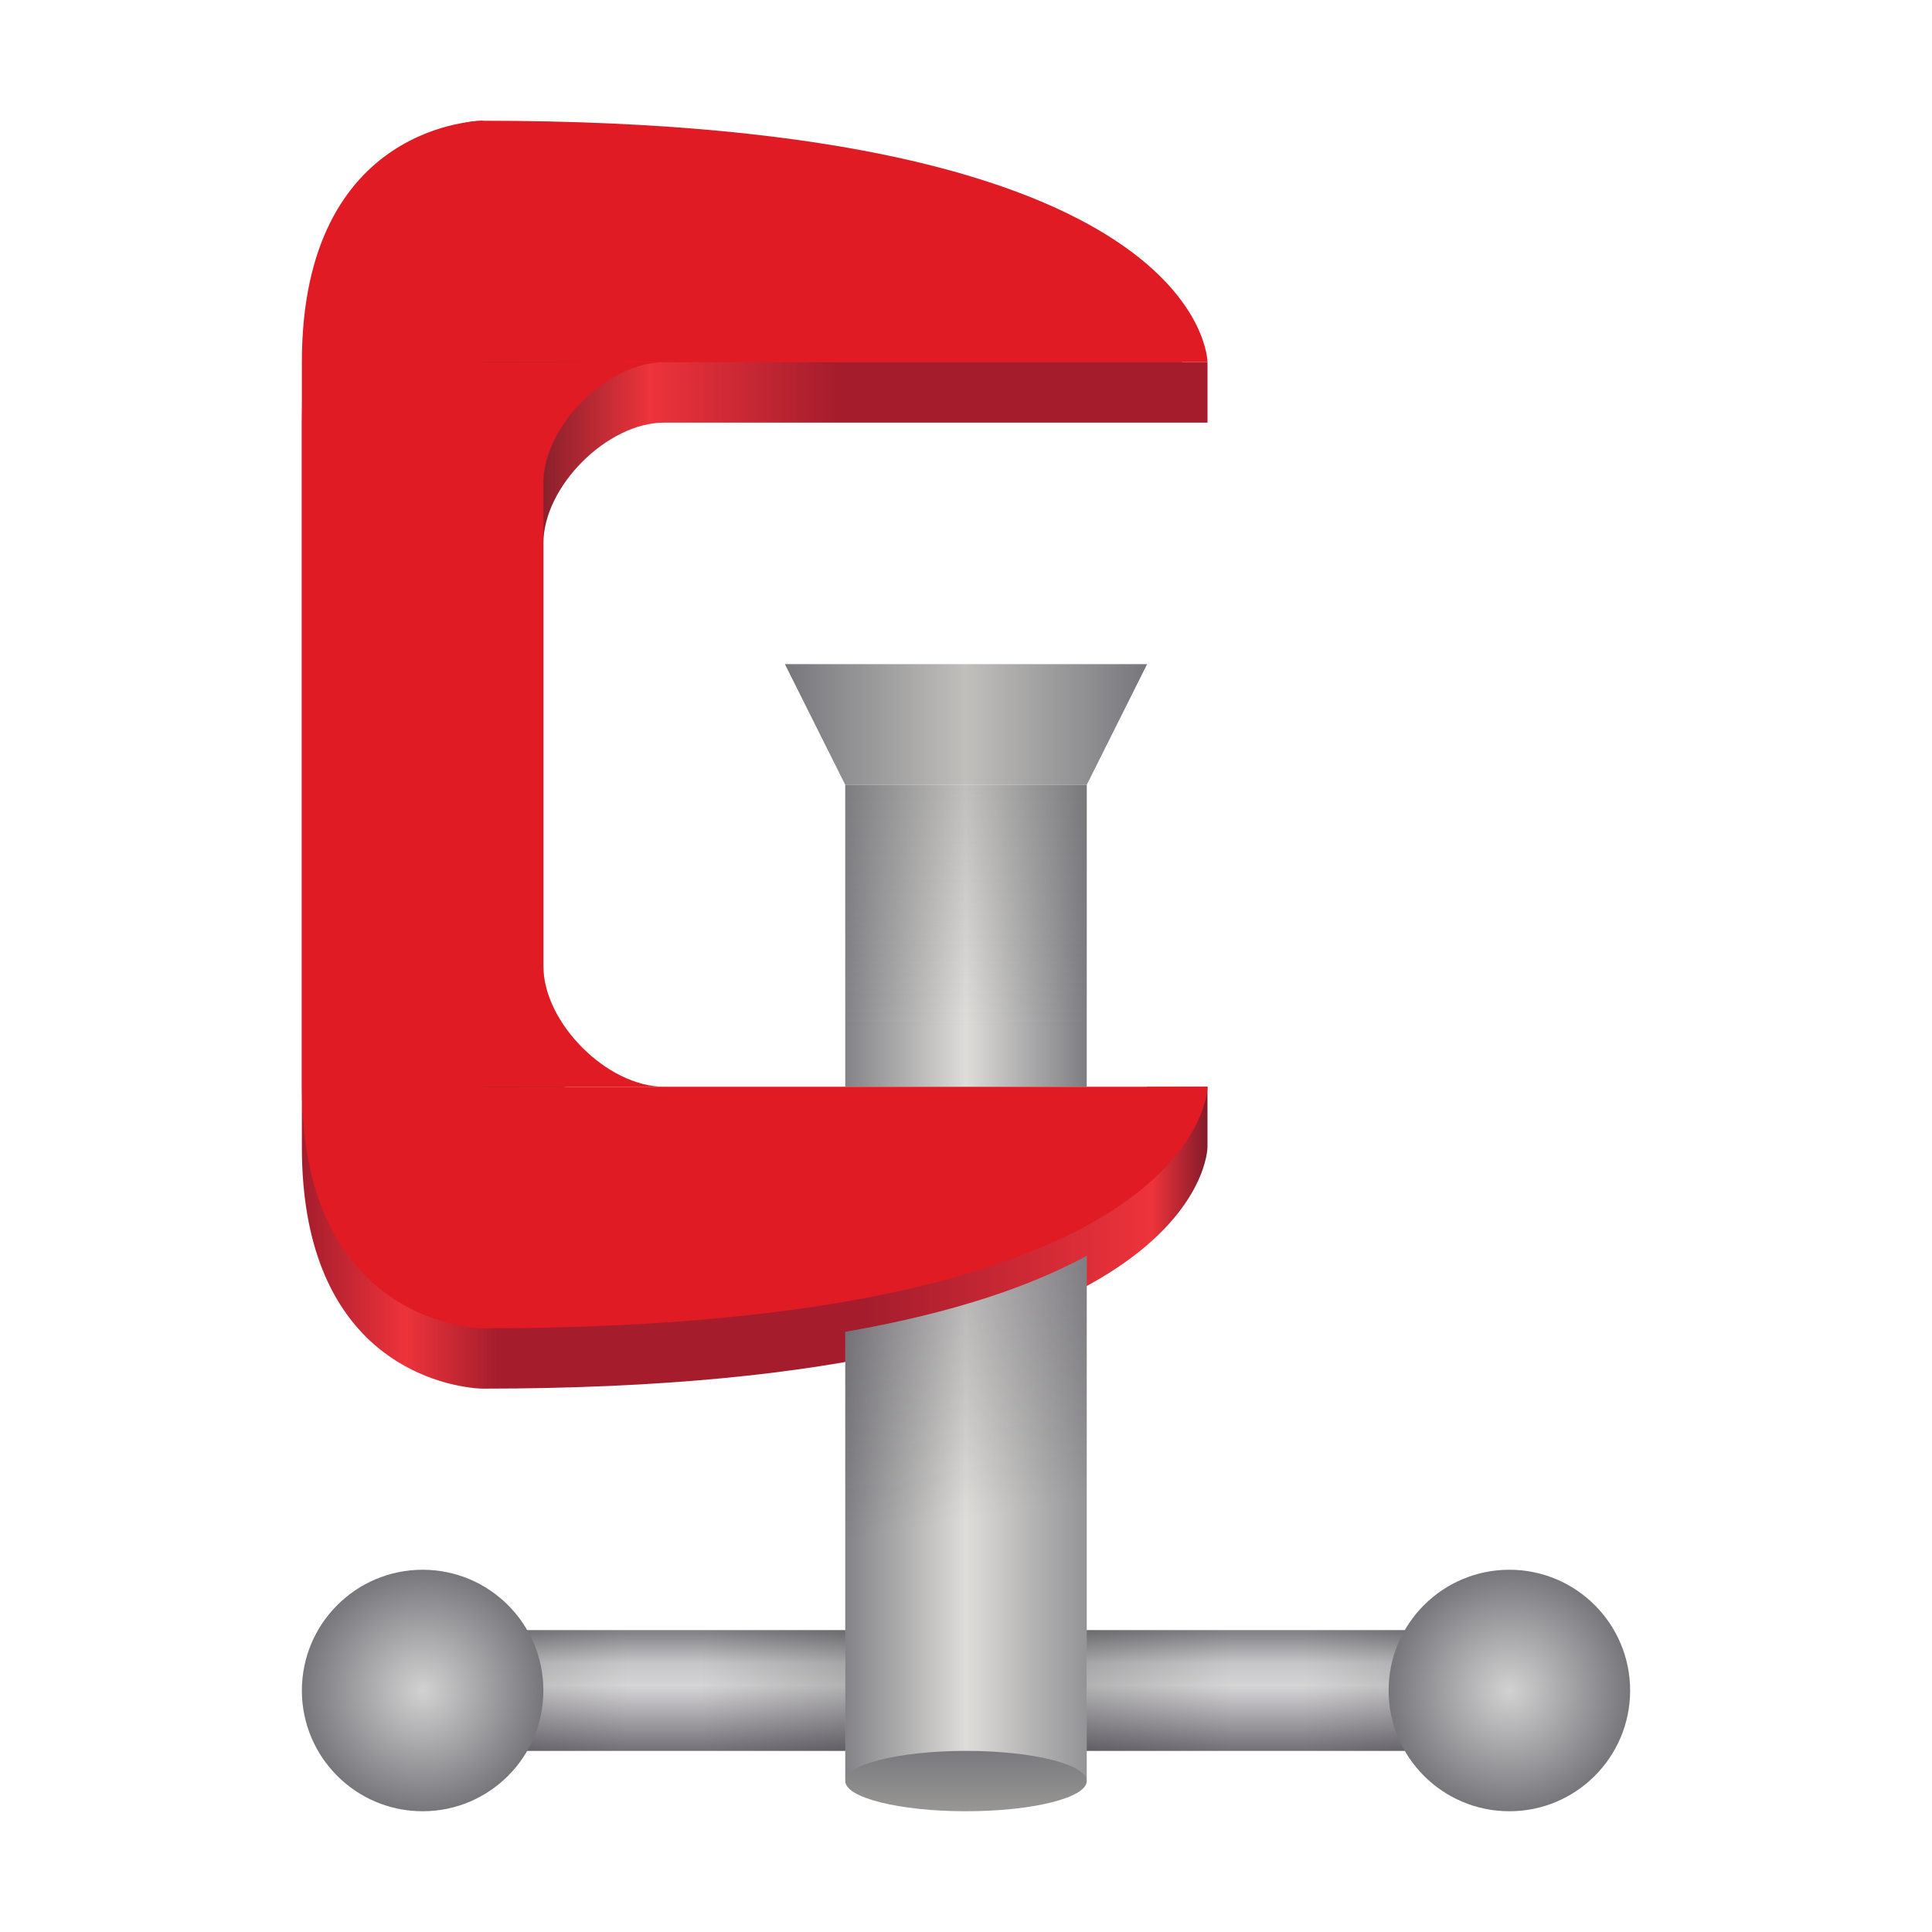 <?xml version="1.0" encoding="UTF-8"?>
<svg height="128px" viewBox="0 0 128 128" width="128px" xmlns="http://www.w3.org/2000/svg" xmlns:xlink="http://www.w3.org/1999/xlink">
    <linearGradient id="a" gradientUnits="userSpaceOnUse" x1="63.791" x2="63.791" y1="79.84" y2="144.16">
        <stop offset="0" stop-color="#77767b"/>
        <stop offset="0.428" stop-color="#77767b"/>
        <stop offset="0.472" stop-color="#dddcde"/>
        <stop offset="0.495" stop-color="#eeedee"/>
        <stop offset="0.603" stop-color="#3d3846"/>
    </linearGradient>
    <linearGradient id="b" gradientUnits="userSpaceOnUse" x1="52" x2="76" y1="48" y2="48">
        <stop offset="0" stop-color="#77767b"/>
        <stop offset="0.5" stop-color="#c0bfbc"/>
        <stop offset="1" stop-color="#77767b"/>
    </linearGradient>
    <linearGradient id="c" gradientTransform="matrix(-0 -0.227 1 -0 -220 76.545)" gradientUnits="userSpaceOnUse" x1="64" x2="64" y1="240" y2="328.001">
        <stop offset="0" stop-color="#77767b"/>
        <stop offset="0.397" stop-color="#77767b"/>
        <stop offset="0.5" stop-color="#deddda"/>
        <stop offset="0.597" stop-color="#77767b"/>
        <stop offset="1" stop-color="#77767b"/>
    </linearGradient>
    <linearGradient id="d" gradientUnits="userSpaceOnUse" x1="20" x2="80" y1="52" y2="52">
        <stop offset="0" stop-color="#a51d2d"/>
        <stop offset="0.115" stop-color="#ed333b"/>
        <stop offset="0.216" stop-color="#a51d2d"/>
        <stop offset="0.625" stop-color="#a51d2d"/>
        <stop offset="0.939" stop-color="#ed333b"/>
        <stop offset="1" stop-color="#831b2a"/>
    </linearGradient>
    <linearGradient id="e" gradientUnits="userSpaceOnUse" x1="28.406" x2="80" y1="44" y2="44">
        <stop offset="0" stop-color="#7e1824"/>
        <stop offset="0.143" stop-color="#87202c"/>
        <stop offset="0.284" stop-color="#ed333b"/>
        <stop offset="0.523" stop-color="#a51d2d"/>
        <stop offset="1" stop-color="#a51d2d"/>
    </linearGradient>
    <linearGradient id="f" gradientTransform="matrix(-0 -0.432 1 -0 -220 126.573)" gradientUnits="userSpaceOnUse" x1="64" x2="64" y1="240" y2="328.001">
        <stop offset="0" stop-color="#77767b"/>
        <stop offset="0.397" stop-color="#77767b"/>
        <stop offset="0.5" stop-color="#deddda"/>
        <stop offset="0.626" stop-color="#77767b"/>
        <stop offset="1" stop-color="#77767b"/>
    </linearGradient>
    <linearGradient id="g" gradientTransform="matrix(-0 -1 1 -0 0 -172)" gradientUnits="userSpaceOnUse" x1="-289.662" x2="-255.467" y1="67.015" y2="60.985">
        <stop offset="0.498" stop-opacity="0"/>
        <stop offset="1" stop-color="#3d3846" stop-opacity="0.247"/>
    </linearGradient>
    <linearGradient id="h" gradientUnits="userSpaceOnUse" x1="64" x2="64" y1="126" y2="110">
        <stop offset="0.355" stop-color="#9a9996"/>
        <stop offset="0.649" stop-color="#77767b"/>
    </linearGradient>
    <linearGradient id="i" gradientUnits="userSpaceOnUse">
        <stop offset="0" stop-opacity="0.247"/>
        <stop offset="0.399" stop-opacity="0.102"/>
        <stop offset="0.603" stop-opacity="0.102"/>
        <stop offset="1" stop-opacity="0.247"/>
    </linearGradient>
    <linearGradient id="j" x1="96" x2="72" xlink:href="#i" y1="112" y2="112"/>
    <linearGradient id="k" x1="32" x2="56" xlink:href="#i" y1="112" y2="112"/>
    <linearGradient id="l" gradientUnits="userSpaceOnUse">
        <stop offset="0" stop-color="#d2d2d2"/>
        <stop offset="1" stop-color="#77767b"/>
    </linearGradient>
    <radialGradient id="m" cx="100" cy="284" gradientTransform="matrix(1 0 0 1 0 -171.993)" r="8" xlink:href="#l"/>
    <radialGradient id="n" cx="100" cy="284" gradientTransform="matrix(1 0 0 1 -72 -171.993)" r="8" xlink:href="#l"/>
    <linearGradient id="o" gradientTransform="matrix(-0 -1 1 -0 0 -172)" gradientUnits="userSpaceOnUse" x1="-244" x2="-224" y1="64" y2="64">
        <stop offset="0.197" stop-color="#616161" stop-opacity="0"/>
        <stop offset="1" stop-color="#676767" stop-opacity="0.251"/>
    </linearGradient>
    <path d="m 31.633 108 h 64.32 v 8 h -64.32 z m 0 0" fill="url(#a)"/>
    <path d="m 52 44 h 24 l -4 8 h -16 z m 0 0" fill="url(#b)"/>
    <path d="m 56 72 v -20 h 16 v 20 z m 0 0" fill="url(#c)"/>
    <path d="m 32 12 s -12 -0.004 -12 16 v 48 c 0 13.324 8.32 15.555 11.105 15.926 c 0.203 0.035 0.422 0.055 0.652 0.066 c 0.082 0 0.156 0.008 0.242 0.008 c 47.996 0 48 -16 48 -16 v -4 h -4 v 4 h -44 z m 0 0" fill="url(#d)"/>
    <path d="m 32 12 c -8.086 0 0 16 0 16 v 48 h 12 c -3.77 0 -8 -4.23 -8 -8 v -32 c 0 -3.77 4.23 -8 8 -8 h 36 v -4 h -1.672 c -3.441 -4.738 -13.996 -12 -46.328 -12 z m 0 0" fill="url(#e)"/>
    <path d="m 72 83.203 c -3.539 1.926 -8.641 3.758 -16 5.035 v 29.688 h 16 z m 0 0" fill="url(#f)"/>
    <path d="m 72 83.203 c -3.539 1.926 -8.641 3.758 -16 5.035 v 29.688 h 16 z m 0 0" fill="url(#g)"/>
    <path d="m 72 118 c 0 1.105 -3.582 2 -8 2 s -8 -0.895 -8 -2 s 3.582 -2 8 -2 s 8 0.895 8 2 z m 0 0" fill="url(#h)"/>
    <g fill="#e01b24">
        <path d="m 32 8 s -12 -0.004 -12 16 v 48 c 0 16 12 16 12 16 z m 0 0"/>
        <path d="m 32 8 c 47.996 0 48 16 48 16 h -48 s -8.086 -16 0 -16 z m 0 0"/>
        <path d="m 32 88 c 47.996 0 48 -16 48 -16 h -48 s -8.086 16 0 16 z m 0 0"/>
        <path d="m 44 24 c -3.77 0 -8 4.23 -8 8 v 32 c 0 3.77 4.23 8 8 8 h -12 v -48 s 25.406 0 12 0 z m 0 0"/>
    </g>
    <path d="m 72 108 h 24 v 8 h -24 z m 0 0" fill="url(#j)"/>
    <path d="m 32 108 h 24 v 8 h -24 z m 0 0" fill="url(#k)"/>
    <path d="m 108 112 c 0 4.418 -3.582 8 -8 8 s -8 -3.582 -8 -8 s 3.582 -8 8 -8 s 8 3.582 8 8 z m 0 0" fill="url(#m)"/>
    <path d="m 36 112 c 0 4.418 -3.582 8 -8 8 s -8 -3.582 -8 -8 s 3.582 -8 8 -8 s 8 3.582 8 8 z m 0 0" fill="url(#n)"/>
    <path d="m 56 72 v -20 h 16 v 20 z m 0 0" fill="url(#o)"/>
</svg>
